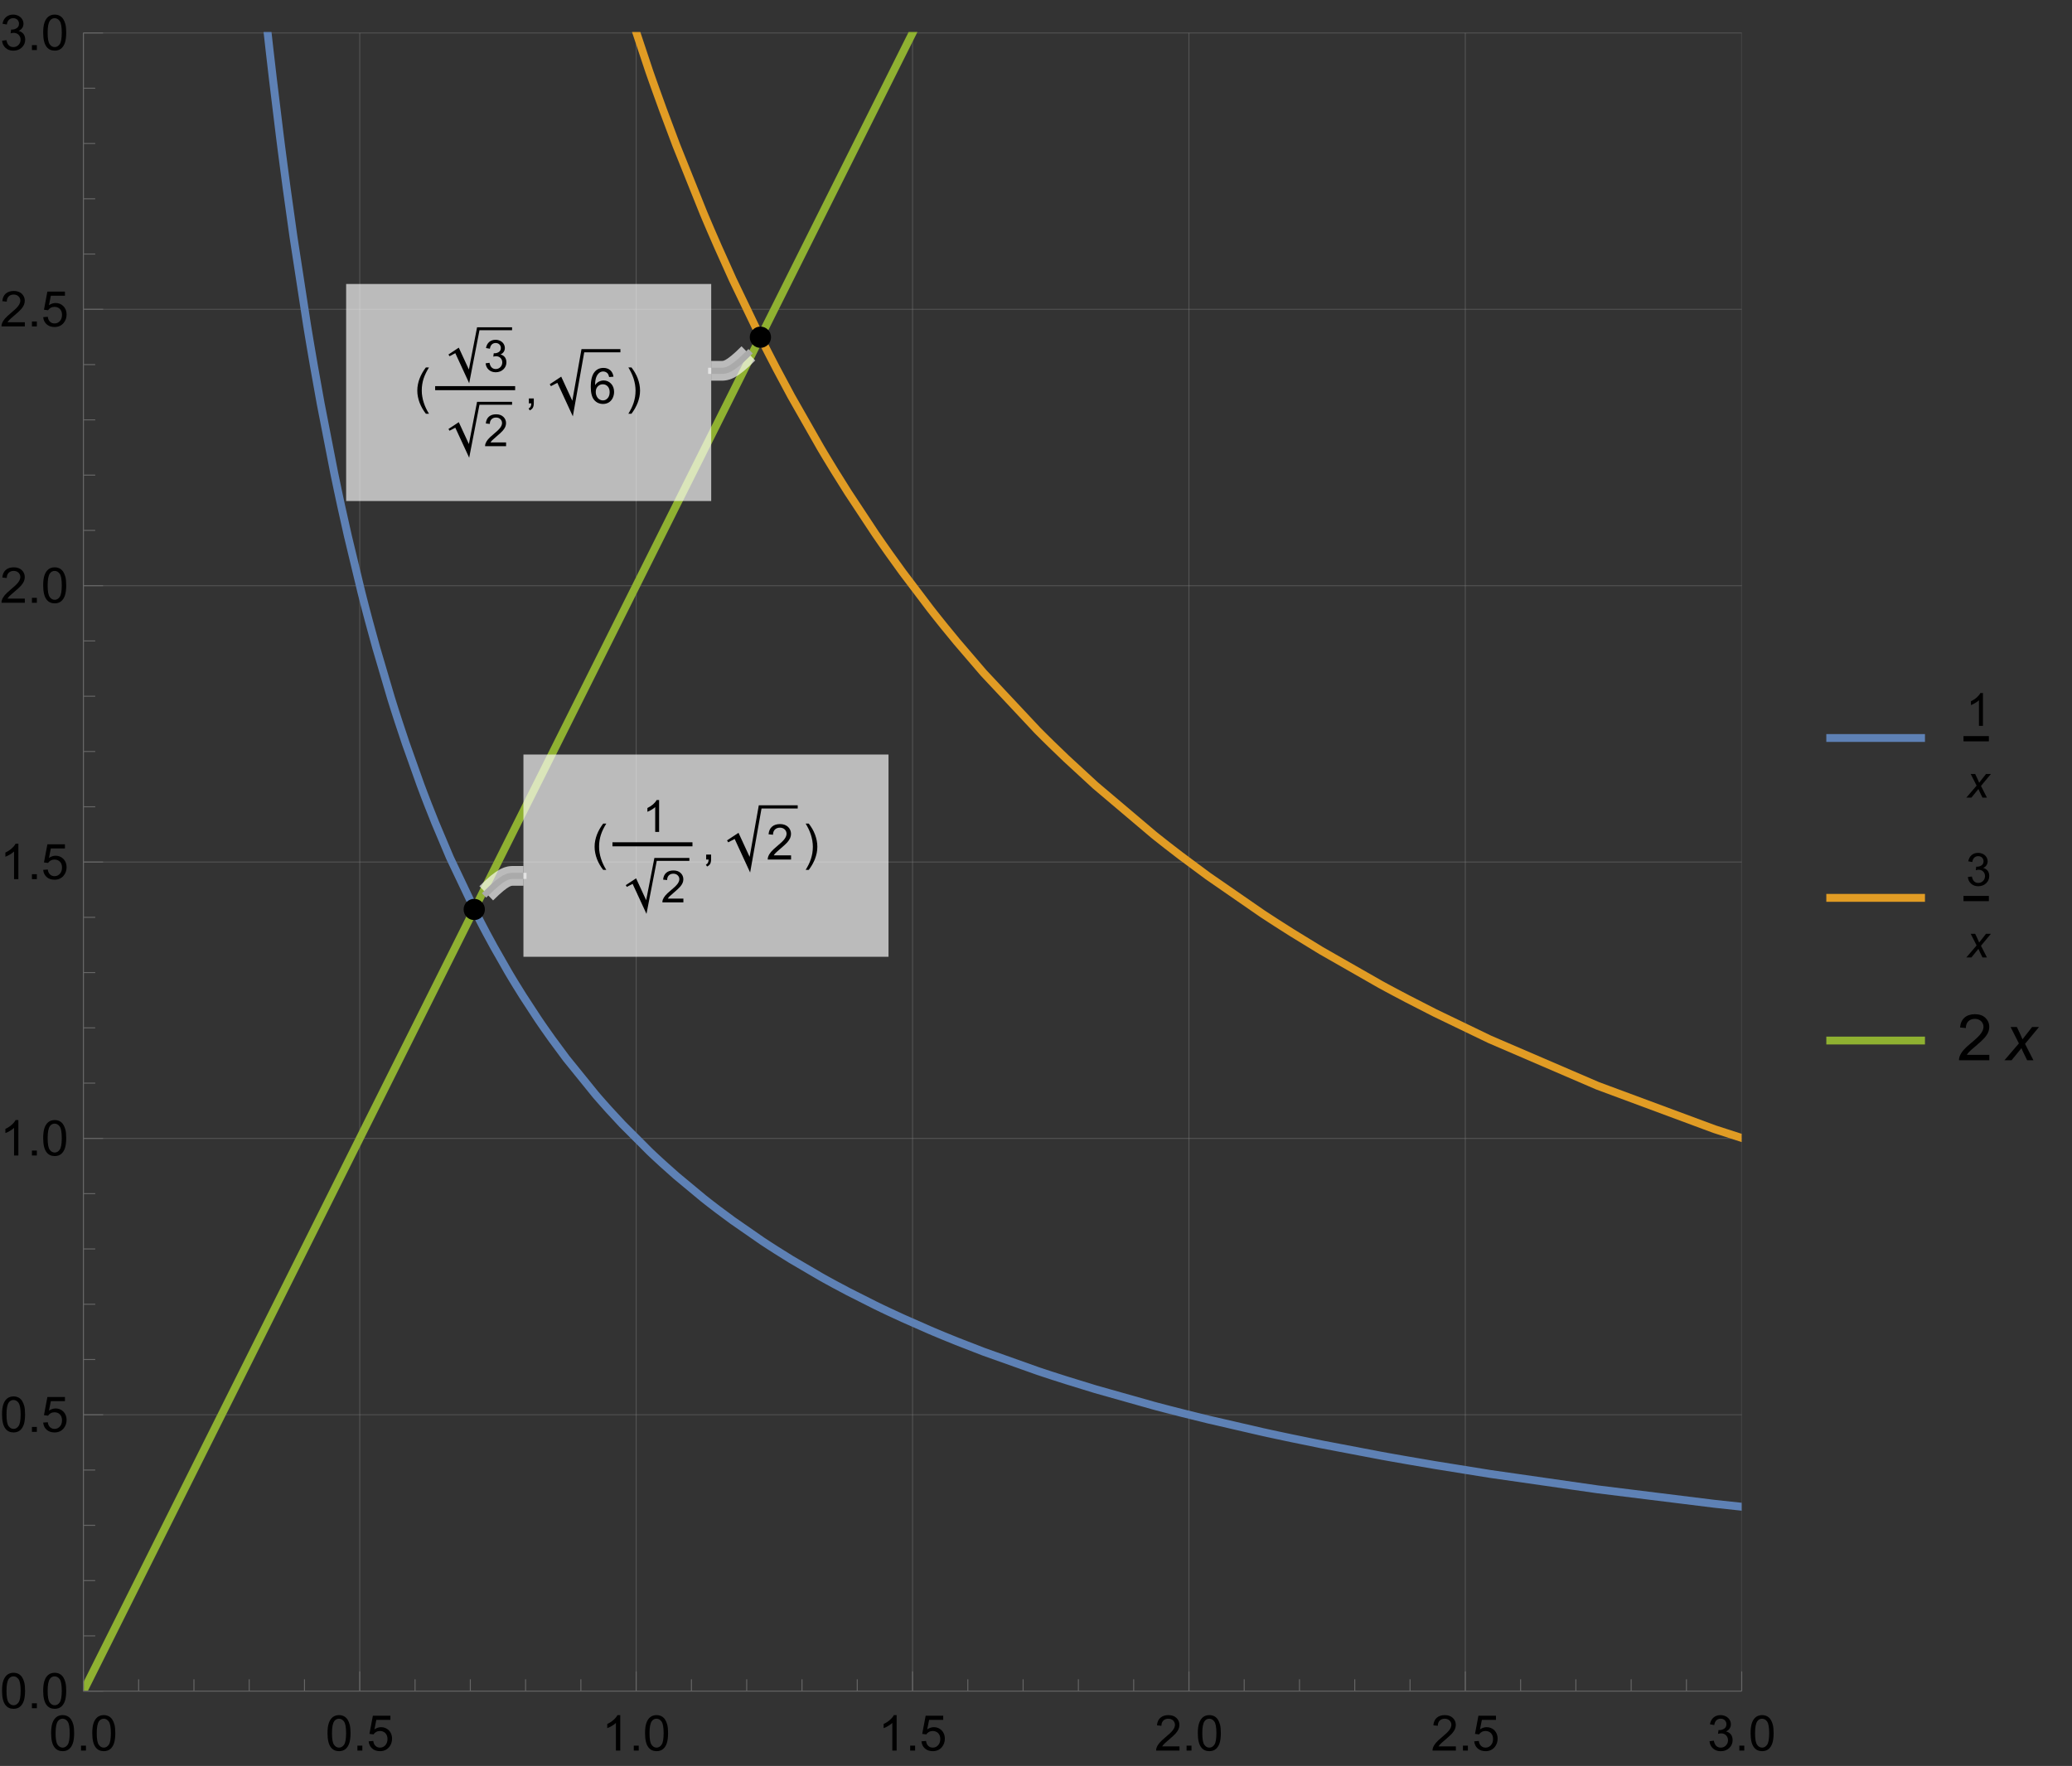 <?xml version="1.0" encoding="UTF-8"?>
<svg xmlns="http://www.w3.org/2000/svg" xmlns:xlink="http://www.w3.org/1999/xlink" width="420pt" height="358pt" viewBox="0 0 420 358" version="1.1">
<rect x="0" y="0" width="420" height="358" fill="#333333" stroke="none"/>
<defs>
<g>
<symbol overflow="visible" id="glyph0-0">
<path style="stroke:none;" d="M 0.625 0 L 0.625 -8 L 4.375 -8 L 4.375 0 Z M 1.25 -0.625 L 3.75 -0.625 L 3.75 -7.375 L 1.25 -7.375 Z M 1.25 -0.625 "/>
</symbol>
<symbol overflow="visible" id="glyph0-1">
<path style="stroke:none;" d="M 2.969 2.102 L 2.34 2.102 C 2.074 1.766 1.84 1.414 1.629 1.047 C 1.414 0.676 1.23 0.297 1.078 -0.102 C 0.926 -0.496 0.809 -0.906 0.727 -1.324 C 0.641 -1.738 0.598 -2.16 0.602 -2.59 C 0.598 -3.02 0.641 -3.441 0.727 -3.859 C 0.812 -4.273 0.93 -4.68 1.082 -5.074 C 1.234 -5.465 1.418 -5.844 1.633 -6.219 C 1.844 -6.586 2.078 -6.941 2.34 -7.281 L 2.969 -7.281 C 2.734 -6.902 2.527 -6.531 2.348 -6.164 C 2.164 -5.797 2.012 -5.422 1.887 -5.047 C 1.762 -4.664 1.668 -4.273 1.605 -3.875 C 1.539 -3.469 1.504 -3.043 1.508 -2.598 C 1.504 -2.176 1.539 -1.762 1.613 -1.355 C 1.68 -0.941 1.781 -0.539 1.91 -0.148 C 2.035 0.25 2.188 0.633 2.367 1.008 C 2.547 1.383 2.746 1.746 2.969 2.102 Z M 2.969 2.102 "/>
</symbol>
<symbol overflow="visible" id="glyph0-2">
<path style="stroke:none;" d="M 2.73 -2.59 C 2.73 -2.16 2.688 -1.734 2.602 -1.32 C 2.516 -0.902 2.395 -0.5 2.246 -0.105 C 2.09 0.285 1.906 0.664 1.695 1.039 C 1.48 1.406 1.246 1.762 0.992 2.102 L 0.363 2.102 C 0.59 1.727 0.793 1.355 0.977 0.992 C 1.156 0.621 1.309 0.25 1.434 -0.129 C 1.555 -0.512 1.648 -0.902 1.719 -1.309 C 1.781 -1.707 1.816 -2.133 1.82 -2.578 C 1.816 -2.992 1.781 -3.402 1.715 -3.816 C 1.645 -4.223 1.547 -4.629 1.422 -5.027 C 1.293 -5.422 1.137 -5.809 0.957 -6.188 C 0.773 -6.562 0.578 -6.926 0.363 -7.281 L 0.992 -7.281 C 1.25 -6.945 1.488 -6.594 1.703 -6.227 C 1.918 -5.855 2.102 -5.473 2.254 -5.074 C 2.402 -4.676 2.52 -4.266 2.605 -3.848 C 2.688 -3.43 2.73 -3.012 2.73 -2.59 Z M 2.73 -2.59 "/>
</symbol>
<symbol overflow="visible" id="glyph1-0">
<path style="stroke:none;" d="M 1.125 0 L 1.125 -5.625 L 5.625 -5.625 L 5.625 0 Z M 1.266 -0.141 L 5.484 -0.141 L 5.484 -5.484 L 1.266 -5.484 Z M 1.266 -0.141 "/>
</symbol>
<symbol overflow="visible" id="glyph1-1">
<path style="stroke:none;" d="M 0.379 -1.699 L 1.168 -1.805 C 1.254 -1.355 1.41 -1.031 1.633 -0.836 C 1.848 -0.637 2.113 -0.539 2.43 -0.539 C 2.801 -0.539 3.113 -0.668 3.371 -0.926 C 3.625 -1.184 3.754 -1.504 3.758 -1.887 C 3.754 -2.246 3.637 -2.543 3.402 -2.781 C 3.164 -3.016 2.863 -3.133 2.496 -3.137 C 2.348 -3.133 2.16 -3.105 1.938 -3.051 L 2.027 -3.742 C 2.078 -3.734 2.117 -3.73 2.152 -3.734 C 2.488 -3.73 2.793 -3.82 3.062 -3.996 C 3.332 -4.172 3.469 -4.441 3.469 -4.812 C 3.469 -5.098 3.367 -5.34 3.172 -5.531 C 2.973 -5.723 2.723 -5.816 2.414 -5.82 C 2.105 -5.816 1.848 -5.719 1.645 -5.527 C 1.438 -5.332 1.305 -5.043 1.25 -4.656 L 0.457 -4.797 C 0.551 -5.324 0.77 -5.734 1.113 -6.031 C 1.457 -6.32 1.883 -6.469 2.395 -6.469 C 2.742 -6.469 3.066 -6.391 3.363 -6.242 C 3.66 -6.086 3.887 -5.883 4.043 -5.625 C 4.199 -5.363 4.277 -5.086 4.281 -4.793 C 4.277 -4.512 4.203 -4.258 4.055 -4.031 C 3.906 -3.805 3.684 -3.621 3.391 -3.488 C 3.77 -3.398 4.066 -3.219 4.281 -2.941 C 4.488 -2.664 4.594 -2.316 4.598 -1.902 C 4.594 -1.336 4.387 -0.859 3.98 -0.473 C 3.566 -0.082 3.051 0.109 2.426 0.113 C 1.859 0.109 1.387 -0.055 1.016 -0.391 C 0.641 -0.727 0.43 -1.164 0.379 -1.699 Z M 0.379 -1.699 "/>
</symbol>
<symbol overflow="visible" id="glyph1-2">
<path style="stroke:none;" d="M 4.531 -0.762 L 4.531 0 L 0.273 0 C 0.266 -0.188 0.297 -0.371 0.363 -0.551 C 0.473 -0.84 0.645 -1.125 0.883 -1.406 C 1.121 -1.688 1.469 -2.012 1.922 -2.383 C 2.617 -2.953 3.09 -3.406 3.34 -3.746 C 3.586 -4.078 3.707 -4.398 3.711 -4.699 C 3.707 -5.012 3.594 -5.273 3.371 -5.488 C 3.145 -5.703 2.855 -5.812 2.496 -5.812 C 2.113 -5.812 1.809 -5.695 1.582 -5.469 C 1.352 -5.238 1.234 -4.926 1.234 -4.523 L 0.422 -4.605 C 0.477 -5.211 0.684 -5.672 1.047 -5.992 C 1.41 -6.309 1.898 -6.469 2.516 -6.469 C 3.129 -6.469 3.617 -6.297 3.98 -5.953 C 4.34 -5.609 4.523 -5.184 4.523 -4.68 C 4.523 -4.418 4.469 -4.164 4.363 -3.918 C 4.258 -3.668 4.082 -3.406 3.84 -3.133 C 3.59 -2.855 3.184 -2.477 2.617 -2 C 2.141 -1.598 1.836 -1.328 1.703 -1.188 C 1.566 -1.043 1.457 -0.902 1.371 -0.762 Z M 4.531 -0.762 "/>
</symbol>
<symbol overflow="visible" id="glyph1-3">
<path style="stroke:none;" d="M 3.352 0 L 2.562 0 L 2.562 -5.039 C 2.367 -4.859 2.117 -4.676 1.812 -4.496 C 1.5 -4.309 1.223 -4.172 0.98 -4.086 L 0.98 -4.852 C 1.418 -5.059 1.805 -5.309 2.141 -5.605 C 2.469 -5.898 2.703 -6.188 2.844 -6.469 L 3.352 -6.469 Z M 3.352 0 "/>
</symbol>
<symbol overflow="visible" id="glyph2-0">
<path style="stroke:none;" d="M 1.25 0 L 1.25 -6.25 L 6.25 -6.25 L 6.25 0 Z M 1.406 -0.156 L 6.094 -0.156 L 6.094 -6.094 L 1.406 -6.094 Z M 1.406 -0.156 "/>
</symbol>
<symbol overflow="visible" id="glyph2-1">
<path style="stroke:none;" d="M 0.891 0 L 0.891 -1 L 1.891 -1 L 1.891 0 C 1.887 0.367 1.82 0.664 1.695 0.891 C 1.562 1.117 1.355 1.293 1.074 1.418 L 0.832 1.039 C 1.016 0.953 1.148 0.836 1.238 0.68 C 1.324 0.523 1.375 0.297 1.387 0 Z M 0.891 0 "/>
</symbol>
<symbol overflow="visible" id="glyph2-2">
<path style="stroke:none;" d="M 4.977 -5.406 L 4.102 -5.336 C 4.023 -5.68 3.91 -5.93 3.77 -6.09 C 3.527 -6.336 3.234 -6.461 2.891 -6.465 C 2.609 -6.461 2.363 -6.383 2.152 -6.23 C 1.871 -6.027 1.656 -5.734 1.5 -5.348 C 1.34 -4.957 1.254 -4.406 1.25 -3.691 C 1.457 -4.012 1.715 -4.25 2.023 -4.41 C 2.328 -4.562 2.652 -4.641 2.988 -4.645 C 3.574 -4.641 4.07 -4.426 4.484 -3.996 C 4.891 -3.566 5.098 -3.008 5.102 -2.324 C 5.098 -1.875 5 -1.457 4.812 -1.07 C 4.617 -0.684 4.352 -0.387 4.016 -0.184 C 3.672 0.02 3.289 0.117 2.863 0.121 C 2.125 0.117 1.527 -0.148 1.066 -0.688 C 0.605 -1.223 0.375 -2.113 0.375 -3.352 C 0.375 -4.734 0.629 -5.738 1.145 -6.367 C 1.586 -6.91 2.188 -7.184 2.945 -7.188 C 3.504 -7.184 3.965 -7.027 4.328 -6.715 C 4.684 -6.398 4.898 -5.961 4.977 -5.406 Z M 1.387 -2.32 C 1.383 -2.016 1.445 -1.723 1.578 -1.449 C 1.703 -1.168 1.883 -0.957 2.117 -0.816 C 2.344 -0.668 2.59 -0.598 2.848 -0.602 C 3.215 -0.598 3.531 -0.746 3.801 -1.051 C 4.066 -1.348 4.199 -1.754 4.203 -2.27 C 4.199 -2.762 4.07 -3.152 3.809 -3.438 C 3.543 -3.723 3.211 -3.867 2.812 -3.867 C 2.414 -3.867 2.074 -3.723 1.801 -3.438 C 1.52 -3.152 1.383 -2.781 1.387 -2.32 Z M 1.387 -2.32 "/>
</symbol>
<symbol overflow="visible" id="glyph2-3">
<path style="stroke:none;" d="M 5.035 -0.844 L 5.035 0 L 0.305 0 C 0.297 -0.211 0.328 -0.414 0.406 -0.609 C 0.523 -0.93 0.719 -1.246 0.984 -1.562 C 1.25 -1.871 1.633 -2.234 2.133 -2.648 C 2.91 -3.285 3.434 -3.789 3.711 -4.164 C 3.98 -4.535 4.117 -4.887 4.121 -5.219 C 4.117 -5.566 3.992 -5.859 3.746 -6.102 C 3.496 -6.336 3.172 -6.457 2.773 -6.461 C 2.348 -6.457 2.012 -6.328 1.758 -6.078 C 1.504 -5.82 1.375 -5.469 1.371 -5.023 L 0.469 -5.117 C 0.531 -5.789 0.762 -6.305 1.168 -6.656 C 1.566 -7.008 2.109 -7.184 2.793 -7.188 C 3.477 -7.184 4.02 -6.992 4.422 -6.617 C 4.82 -6.234 5.02 -5.762 5.023 -5.199 C 5.02 -4.91 4.961 -4.629 4.848 -4.355 C 4.727 -4.074 4.535 -3.785 4.266 -3.48 C 3.992 -3.176 3.539 -2.754 2.91 -2.223 C 2.383 -1.777 2.043 -1.477 1.895 -1.32 C 1.742 -1.16 1.621 -1.004 1.523 -0.844 Z M 5.035 -0.844 "/>
</symbol>
<symbol overflow="visible" id="glyph2-4">
<path style="stroke:none;" d="M 0.414 -3.531 C 0.41 -4.375 0.496 -5.055 0.676 -5.574 C 0.848 -6.086 1.109 -6.484 1.453 -6.766 C 1.797 -7.043 2.227 -7.184 2.75 -7.188 C 3.129 -7.184 3.465 -7.105 3.758 -6.953 C 4.047 -6.797 4.289 -6.574 4.477 -6.285 C 4.664 -5.992 4.812 -5.637 4.922 -5.223 C 5.027 -4.801 5.078 -4.238 5.082 -3.531 C 5.078 -2.688 4.992 -2.008 4.824 -1.496 C 4.648 -0.977 4.391 -0.578 4.051 -0.301 C 3.703 -0.02 3.27 0.117 2.75 0.121 C 2.055 0.117 1.516 -0.129 1.125 -0.621 C 0.648 -1.215 0.41 -2.184 0.414 -3.531 Z M 1.32 -3.531 C 1.316 -2.355 1.453 -1.574 1.73 -1.184 C 2.004 -0.793 2.344 -0.598 2.75 -0.602 C 3.148 -0.598 3.488 -0.793 3.766 -1.188 C 4.039 -1.574 4.176 -2.355 4.18 -3.531 C 4.176 -4.707 4.039 -5.488 3.766 -5.879 C 3.488 -6.262 3.145 -6.457 2.738 -6.461 C 2.332 -6.457 2.012 -6.285 1.773 -5.949 C 1.469 -5.508 1.316 -4.703 1.32 -3.531 Z M 1.32 -3.531 "/>
</symbol>
<symbol overflow="visible" id="glyph2-5">
<path style="stroke:none;" d="M 0.91 0 L 0.91 -1 L 1.91 -1 L 1.91 0 Z M 0.91 0 "/>
</symbol>
<symbol overflow="visible" id="glyph2-6">
<path style="stroke:none;" d="M 0.414 -1.875 L 1.34 -1.953 C 1.406 -1.5 1.562 -1.164 1.812 -0.941 C 2.059 -0.711 2.359 -0.598 2.715 -0.602 C 3.137 -0.598 3.496 -0.758 3.789 -1.078 C 4.082 -1.398 4.23 -1.82 4.23 -2.348 C 4.23 -2.848 4.086 -3.242 3.805 -3.535 C 3.52 -3.82 3.152 -3.965 2.699 -3.969 C 2.414 -3.965 2.16 -3.902 1.934 -3.777 C 1.707 -3.648 1.527 -3.48 1.398 -3.277 L 0.57 -3.383 L 1.266 -7.062 L 4.824 -7.062 L 4.824 -6.223 L 1.969 -6.223 L 1.582 -4.297 C 2.012 -4.594 2.461 -4.746 2.934 -4.746 C 3.555 -4.746 4.082 -4.527 4.516 -4.098 C 4.941 -3.66 5.156 -3.105 5.16 -2.426 C 5.156 -1.777 4.969 -1.215 4.594 -0.746 C 4.133 -0.168 3.504 0.117 2.715 0.121 C 2.059 0.117 1.527 -0.062 1.121 -0.426 C 0.707 -0.789 0.473 -1.273 0.414 -1.875 Z M 0.414 -1.875 "/>
</symbol>
<symbol overflow="visible" id="glyph2-7">
<path style="stroke:none;" d="M 3.727 0 L 2.848 0 L 2.848 -5.602 C 2.637 -5.398 2.359 -5.195 2.016 -4.992 C 1.672 -4.789 1.363 -4.637 1.09 -4.543 L 1.09 -5.391 C 1.582 -5.621 2.012 -5.898 2.379 -6.23 C 2.746 -6.555 3.004 -6.875 3.16 -7.188 L 3.727 -7.188 Z M 3.727 0 "/>
</symbol>
<symbol overflow="visible" id="glyph2-8">
<path style="stroke:none;" d="M 0.422 -1.891 L 1.301 -2.008 C 1.398 -1.508 1.566 -1.148 1.812 -0.93 C 2.055 -0.707 2.352 -0.598 2.699 -0.602 C 3.109 -0.598 3.457 -0.742 3.746 -1.031 C 4.027 -1.316 4.172 -1.668 4.176 -2.094 C 4.172 -2.492 4.039 -2.828 3.777 -3.094 C 3.512 -3.355 3.176 -3.484 2.773 -3.488 C 2.602 -3.484 2.395 -3.453 2.152 -3.391 L 2.25 -4.16 C 2.309 -4.152 2.355 -4.148 2.395 -4.152 C 2.766 -4.148 3.102 -4.246 3.402 -4.445 C 3.699 -4.637 3.848 -4.938 3.852 -5.348 C 3.848 -5.668 3.738 -5.934 3.523 -6.148 C 3.305 -6.355 3.023 -6.461 2.68 -6.465 C 2.336 -6.461 2.051 -6.355 1.824 -6.141 C 1.594 -5.926 1.449 -5.602 1.387 -5.176 L 0.508 -5.332 C 0.613 -5.918 0.855 -6.371 1.238 -6.699 C 1.617 -7.02 2.094 -7.184 2.66 -7.188 C 3.051 -7.184 3.41 -7.098 3.738 -6.934 C 4.066 -6.762 4.316 -6.535 4.496 -6.25 C 4.668 -5.957 4.758 -5.648 4.758 -5.328 C 4.758 -5.016 4.672 -4.734 4.508 -4.48 C 4.336 -4.227 4.09 -4.027 3.77 -3.879 C 4.191 -3.777 4.523 -3.574 4.758 -3.27 C 4.992 -2.961 5.109 -2.574 5.109 -2.113 C 5.109 -1.484 4.879 -0.953 4.426 -0.523 C 3.965 -0.086 3.391 0.129 2.695 0.129 C 2.066 0.129 1.543 -0.059 1.129 -0.434 C 0.711 -0.809 0.477 -1.293 0.422 -1.891 Z M 0.422 -1.891 "/>
</symbol>
<symbol overflow="visible" id="glyph3-0">
<path style="stroke:none;" d="M 1.156 0 L 1.156 -5.781 L 5.781 -5.781 L 5.781 0 Z M 1.301 -0.145 L 5.637 -0.145 L 5.637 -5.637 L 1.301 -5.637 Z M 1.301 -0.145 "/>
</symbol>
<symbol overflow="visible" id="glyph3-1">
<path style="stroke:none;" d="M 3.445 0 L 2.633 0 L 2.633 -5.18 C 2.434 -4.992 2.18 -4.805 1.863 -4.621 C 1.543 -4.43 1.258 -4.289 1.008 -4.199 L 1.008 -4.988 C 1.461 -5.199 1.855 -5.457 2.199 -5.762 C 2.535 -6.062 2.777 -6.359 2.922 -6.648 L 3.445 -6.648 Z M 3.445 0 "/>
</symbol>
<symbol overflow="visible" id="glyph3-2">
<path style="stroke:none;" d="M 0.387 -1.746 L 1.203 -1.855 C 1.289 -1.391 1.449 -1.059 1.676 -0.859 C 1.902 -0.652 2.176 -0.551 2.496 -0.555 C 2.879 -0.551 3.199 -0.684 3.465 -0.953 C 3.727 -1.215 3.859 -1.543 3.863 -1.938 C 3.859 -2.309 3.738 -2.617 3.496 -2.859 C 3.25 -3.102 2.941 -3.223 2.566 -3.227 C 2.41 -3.223 2.219 -3.191 1.992 -3.133 L 2.082 -3.848 C 2.133 -3.84 2.18 -3.836 2.215 -3.84 C 2.559 -3.836 2.867 -3.926 3.148 -4.109 C 3.422 -4.289 3.562 -4.57 3.562 -4.945 C 3.562 -5.242 3.461 -5.488 3.258 -5.688 C 3.055 -5.879 2.793 -5.977 2.48 -5.98 C 2.16 -5.977 1.898 -5.875 1.688 -5.68 C 1.477 -5.477 1.34 -5.18 1.281 -4.789 L 0.469 -4.934 C 0.566 -5.477 0.789 -5.898 1.145 -6.199 C 1.496 -6.496 1.938 -6.645 2.461 -6.648 C 2.82 -6.645 3.152 -6.566 3.457 -6.414 C 3.762 -6.258 3.992 -6.047 4.156 -5.781 C 4.312 -5.512 4.395 -5.227 4.398 -4.926 C 4.395 -4.641 4.316 -4.379 4.168 -4.145 C 4.012 -3.906 3.785 -3.723 3.488 -3.586 C 3.875 -3.492 4.18 -3.305 4.398 -3.023 C 4.613 -2.738 4.723 -2.383 4.723 -1.957 C 4.723 -1.379 4.512 -0.887 4.09 -0.484 C 3.668 -0.082 3.133 0.117 2.492 0.117 C 1.906 0.117 1.426 -0.055 1.043 -0.402 C 0.66 -0.746 0.441 -1.195 0.387 -1.746 Z M 0.387 -1.746 "/>
</symbol>
<symbol overflow="visible" id="glyph4-0">
<path style="stroke:none;" d="M 1.156 0 L 1.156 -5.781 L 5.781 -5.781 L 5.781 0 Z M 1.301 -0.145 L 5.637 -0.145 L 5.637 -5.637 L 1.301 -5.637 Z M 1.301 -0.145 "/>
</symbol>
<symbol overflow="visible" id="glyph4-1">
<path style="stroke:none;" d="M -0.012 0 L 2.074 -2.434 L 0.875 -4.797 L 1.781 -4.797 L 2.188 -3.941 C 2.332 -3.621 2.469 -3.316 2.594 -3.027 L 3.977 -4.797 L 4.973 -4.797 L 2.957 -2.371 L 4.168 0 L 3.266 0 L 2.785 -0.977 C 2.68 -1.184 2.566 -1.441 2.438 -1.746 L 1.012 0 Z M -0.012 0 "/>
</symbol>
<symbol overflow="visible" id="glyph5-0">
<path style="stroke:none;" d="M 1.625 0 L 1.625 -8.125 L 8.125 -8.125 L 8.125 0 Z M 1.828 -0.203 L 7.922 -0.203 L 7.922 -7.922 L 1.828 -7.922 Z M 1.828 -0.203 "/>
</symbol>
<symbol overflow="visible" id="glyph5-1">
<path style="stroke:none;" d="M 6.543 -1.098 L 6.543 0 L 0.395 0 C 0.383 -0.273 0.43 -0.535 0.527 -0.793 C 0.684 -1.207 0.934 -1.621 1.277 -2.031 C 1.621 -2.434 2.117 -2.902 2.773 -3.441 C 3.781 -4.266 4.465 -4.922 4.824 -5.41 C 5.176 -5.891 5.355 -6.352 5.359 -6.785 C 5.355 -7.238 5.191 -7.617 4.871 -7.93 C 4.543 -8.238 4.121 -8.395 3.605 -8.398 C 3.051 -8.395 2.613 -8.23 2.285 -7.902 C 1.953 -7.57 1.785 -7.113 1.785 -6.531 L 0.609 -6.652 C 0.688 -7.523 0.988 -8.191 1.516 -8.652 C 2.039 -9.109 2.746 -9.34 3.633 -9.344 C 4.523 -9.34 5.227 -9.094 5.75 -8.602 C 6.266 -8.105 6.527 -7.492 6.531 -6.762 C 6.527 -6.387 6.449 -6.02 6.301 -5.66 C 6.145 -5.301 5.895 -4.922 5.543 -4.523 C 5.191 -4.125 4.605 -3.578 3.785 -2.887 C 3.098 -2.309 2.656 -1.918 2.461 -1.715 C 2.266 -1.508 2.105 -1.301 1.98 -1.098 Z M 6.543 -1.098 "/>
</symbol>
<symbol overflow="visible" id="glyph6-0">
<path style="stroke:none;" d="M 1.625 0 L 1.625 -8.125 L 8.125 -8.125 L 8.125 0 Z M 1.828 -0.203 L 7.922 -0.203 L 7.922 -7.922 L 1.828 -7.922 Z M 1.828 -0.203 "/>
</symbol>
<symbol overflow="visible" id="glyph6-1">
<path style="stroke:none;" d="M -0.02 0 L 2.914 -3.422 L 1.23 -6.742 L 2.5 -6.742 L 3.074 -5.543 C 3.281 -5.09 3.473 -4.66 3.645 -4.254 L 5.586 -6.742 L 6.988 -6.742 L 4.156 -3.332 L 5.859 0 L 4.59 0 L 3.918 -1.371 C 3.77 -1.66 3.605 -2.02 3.43 -2.457 L 1.422 0 Z M -0.02 0 "/>
</symbol>
</g>
<clipPath id="clip1">
  <path d="M 16.801 6.48 L 18 6.48 L 18 342.719 L 16.801 342.719 Z M 16.801 6.48 "/>
</clipPath>
<clipPath id="clip2">
  <path d="M 72 6.48 L 74 6.48 L 74 342.719 L 72 342.719 Z M 72 6.48 "/>
</clipPath>
<clipPath id="clip3">
  <path d="M 128 6.48 L 130 6.48 L 130 342.719 L 128 342.719 Z M 128 6.48 "/>
</clipPath>
<clipPath id="clip4">
  <path d="M 184 6.48 L 186 6.48 L 186 342.719 L 184 342.719 Z M 184 6.48 "/>
</clipPath>
<clipPath id="clip5">
  <path d="M 240 6.48 L 242 6.48 L 242 342.719 L 240 342.719 Z M 240 6.48 "/>
</clipPath>
<clipPath id="clip6">
  <path d="M 296 6.48 L 298 6.48 L 298 342.719 L 296 342.719 Z M 296 6.48 "/>
</clipPath>
<clipPath id="clip7">
  <path d="M 352 6.48 L 353.039 6.48 L 353.039 342.719 L 352 342.719 Z M 352 6.48 "/>
</clipPath>
<clipPath id="clip8">
  <path d="M 16.801 342 L 353.039 342 L 353.039 342.719 L 16.801 342.719 Z M 16.801 342 "/>
</clipPath>
<clipPath id="clip9">
  <path d="M 16.801 286 L 353.039 286 L 353.039 287 L 16.801 287 Z M 16.801 286 "/>
</clipPath>
<clipPath id="clip10">
  <path d="M 16.801 230 L 353.039 230 L 353.039 231 L 16.801 231 Z M 16.801 230 "/>
</clipPath>
<clipPath id="clip11">
  <path d="M 16.801 174 L 353.039 174 L 353.039 175 L 16.801 175 Z M 16.801 174 "/>
</clipPath>
<clipPath id="clip12">
  <path d="M 16.801 118 L 353.039 118 L 353.039 119 L 16.801 119 Z M 16.801 118 "/>
</clipPath>
<clipPath id="clip13">
  <path d="M 16.801 62 L 353.039 62 L 353.039 63 L 16.801 63 Z M 16.801 62 "/>
</clipPath>
<clipPath id="clip14">
  <path d="M 16.801 6.48 L 353.039 6.48 L 353.039 7 L 16.801 7 Z M 16.801 6.48 "/>
</clipPath>
<clipPath id="clip15">
  <path d="M 46 6.48 L 353.039 6.48 L 353.039 328 L 46 328 Z M 46 6.48 "/>
</clipPath>
<clipPath id="clip16">
  <path d="M 121 6.48 L 353.039 6.48 L 353.039 283 L 121 283 Z M 121 6.48 "/>
</clipPath>
<clipPath id="clip17">
  <path d="M 16.801 6.48 L 193 6.48 L 193 342.719 L 16.801 342.719 Z M 16.801 6.48 "/>
</clipPath>
<clipPath id="clip18">
  <path d="M 370.078 148 L 390.238 148 L 390.238 151 L 370.078 151 Z M 370.078 148 "/>
</clipPath>
<clipPath id="clip19">
  <path d="M 370.078 180 L 390.238 180 L 390.238 184 L 370.078 184 Z M 370.078 180 "/>
</clipPath>
<clipPath id="clip20">
  <path d="M 370.078 209 L 390.238 209 L 390.238 213 L 370.078 213 Z M 370.078 209 "/>
</clipPath>
</defs>
<g id="surface1">
<g clip-path="url(#clip1)" clip-rule="nonzero">
<path style="fill:none;stroke-width:0.2;stroke-linecap:butt;stroke-linejoin:miter;stroke:rgb(50.001%,50.001%,50.001%);stroke-opacity:0.4;stroke-miterlimit:3.25;" d="M 16.902 342.828 L 16.902 6.68 "/>
</g>
<g clip-path="url(#clip2)" clip-rule="nonzero">
<path style="fill:none;stroke-width:0.2;stroke-linecap:butt;stroke-linejoin:miter;stroke:rgb(50.001%,50.001%,50.001%);stroke-opacity:0.4;stroke-miterlimit:3.25;" d="M 72.926 342.828 L 72.926 6.68 "/>
</g>
<g clip-path="url(#clip3)" clip-rule="nonzero">
<path style="fill:none;stroke-width:0.2;stroke-linecap:butt;stroke-linejoin:miter;stroke:rgb(50.001%,50.001%,50.001%);stroke-opacity:0.4;stroke-miterlimit:3.25;" d="M 128.949 342.828 L 128.949 6.68 "/>
</g>
<g clip-path="url(#clip4)" clip-rule="nonzero">
<path style="fill:none;stroke-width:0.2;stroke-linecap:butt;stroke-linejoin:miter;stroke:rgb(50.001%,50.001%,50.001%);stroke-opacity:0.4;stroke-miterlimit:3.25;" d="M 184.977 342.828 L 184.977 6.68 "/>
</g>
<g clip-path="url(#clip5)" clip-rule="nonzero">
<path style="fill:none;stroke-width:0.2;stroke-linecap:butt;stroke-linejoin:miter;stroke:rgb(50.001%,50.001%,50.001%);stroke-opacity:0.4;stroke-miterlimit:3.25;" d="M 241 342.828 L 241 6.68 "/>
</g>
<g clip-path="url(#clip6)" clip-rule="nonzero">
<path style="fill:none;stroke-width:0.2;stroke-linecap:butt;stroke-linejoin:miter;stroke:rgb(50.001%,50.001%,50.001%);stroke-opacity:0.4;stroke-miterlimit:3.25;" d="M 297.023 342.828 L 297.023 6.68 "/>
</g>
<g clip-path="url(#clip7)" clip-rule="nonzero">
<path style="fill:none;stroke-width:0.2;stroke-linecap:butt;stroke-linejoin:miter;stroke:rgb(50.001%,50.001%,50.001%);stroke-opacity:0.4;stroke-miterlimit:3.25;" d="M 353.051 342.828 L 353.051 6.68 "/>
</g>
<g clip-path="url(#clip8)" clip-rule="nonzero">
<path style="fill:none;stroke-width:0.2;stroke-linecap:butt;stroke-linejoin:miter;stroke:rgb(50.001%,50.001%,50.001%);stroke-opacity:0.4;stroke-miterlimit:3.25;" d="M 16.902 342.828 L 353.051 342.828 "/>
</g>
<g clip-path="url(#clip9)" clip-rule="nonzero">
<path style="fill:none;stroke-width:0.2;stroke-linecap:butt;stroke-linejoin:miter;stroke:rgb(50.001%,50.001%,50.001%);stroke-opacity:0.4;stroke-miterlimit:3.25;" d="M 16.902 286.805 L 353.051 286.805 "/>
</g>
<g clip-path="url(#clip10)" clip-rule="nonzero">
<path style="fill:none;stroke-width:0.2;stroke-linecap:butt;stroke-linejoin:miter;stroke:rgb(50.001%,50.001%,50.001%);stroke-opacity:0.4;stroke-miterlimit:3.25;" d="M 16.902 230.777 L 353.051 230.777 "/>
</g>
<g clip-path="url(#clip11)" clip-rule="nonzero">
<path style="fill:none;stroke-width:0.2;stroke-linecap:butt;stroke-linejoin:miter;stroke:rgb(50.001%,50.001%,50.001%);stroke-opacity:0.4;stroke-miterlimit:3.25;" d="M 16.902 174.754 L 353.051 174.754 "/>
</g>
<g clip-path="url(#clip12)" clip-rule="nonzero">
<path style="fill:none;stroke-width:0.2;stroke-linecap:butt;stroke-linejoin:miter;stroke:rgb(50.001%,50.001%,50.001%);stroke-opacity:0.4;stroke-miterlimit:3.25;" d="M 16.902 118.73 L 353.051 118.73 "/>
</g>
<g clip-path="url(#clip13)" clip-rule="nonzero">
<path style="fill:none;stroke-width:0.2;stroke-linecap:butt;stroke-linejoin:miter;stroke:rgb(50.001%,50.001%,50.001%);stroke-opacity:0.4;stroke-miterlimit:3.25;" d="M 16.902 62.703 L 353.051 62.703 "/>
</g>
<g clip-path="url(#clip14)" clip-rule="nonzero">
<path style="fill:none;stroke-width:0.2;stroke-linecap:butt;stroke-linejoin:miter;stroke:rgb(50.001%,50.001%,50.001%);stroke-opacity:0.4;stroke-miterlimit:3.25;" d="M 16.902 6.68 L 353.051 6.68 "/>
</g>
<g clip-path="url(#clip15)" clip-rule="nonzero">
<path style="fill:none;stroke-width:1.6;stroke-linecap:square;stroke-linejoin:miter;stroke:rgb(36.841%,50.678%,70.98%);stroke-opacity:1;stroke-miterlimit:3.25;" d="M 54.25 6.68 L 54.305 7.164 L 54.648 10.23 L 55.34 16.199 L 56.719 27.516 L 57.062 30.223 L 57.41 32.883 L 58.098 38.074 L 59.477 47.945 L 62.238 65.895 L 62.582 67.984 L 62.926 70.043 L 63.617 74.07 L 64.996 81.781 L 67.754 95.941 L 68.102 97.605 L 68.445 99.246 L 69.133 102.465 L 70.516 108.648 L 73.273 120.109 L 73.648 121.578 L 74.02 123.023 L 74.77 125.863 L 76.266 131.328 L 79.254 141.473 L 79.629 142.672 L 80 143.859 L 80.75 146.188 L 82.246 150.688 L 85.234 159.094 L 85.609 160.094 L 85.98 161.082 L 86.73 163.031 L 88.227 166.797 L 91.215 173.883 L 97.195 186.465 L 97.562 187.176 L 97.93 187.883 L 98.664 189.273 L 100.133 191.98 L 103.066 197.121 L 103.434 197.738 L 103.801 198.352 L 104.535 199.562 L 106.004 201.922 L 108.938 206.414 L 109.305 206.957 L 109.672 207.496 L 110.406 208.559 L 111.875 210.633 L 114.809 214.598 L 120.684 221.852 L 121.023 222.25 L 121.367 222.645 L 122.051 223.426 L 123.418 224.961 L 126.156 227.914 L 131.633 233.398 L 131.977 233.727 L 132.32 234.051 L 133.004 234.691 L 134.371 235.949 L 137.109 238.387 L 142.586 242.938 L 143.328 243.523 L 144.07 244.102 L 145.559 245.242 L 148.527 247.441 L 154.465 251.562 L 154.836 251.809 L 155.949 252.535 L 157.434 253.488 L 160.402 255.34 L 166.344 258.816 L 166.691 259.008 L 167.035 259.203 L 167.73 259.586 L 169.113 260.344 L 171.887 261.82 L 177.43 264.617 L 178.125 264.953 L 178.816 265.289 L 180.203 265.945 L 182.977 267.23 L 188.52 269.672 L 189.199 269.961 L 189.879 270.246 L 191.234 270.812 L 193.953 271.918 L 199.387 274.027 L 210.258 277.895 L 210.625 278.02 L 210.996 278.141 L 211.73 278.387 L 213.207 278.871 L 216.156 279.816 L 222.051 281.629 L 233.848 284.957 L 234.191 285.047 L 234.535 285.141 L 236.598 285.68 L 239.348 286.387 L 244.852 287.75 L 255.855 290.285 L 256.227 290.367 L 256.602 290.449 L 257.348 290.613 L 258.836 290.934 L 261.82 291.566 L 267.785 292.785 L 279.715 295.055 L 280.062 295.121 L 281.105 295.309 L 282.5 295.559 L 285.285 296.047 L 290.852 297 L 301.992 298.789 L 323.836 301.922 L 347.527 304.855 L 369.637 307.234 L 393.602 309.5 L 417.125 311.457 L 439.07 313.09 L 462.867 314.676 L 485.082 316.012 L 506.859 317.203 L 530.488 318.383 L 552.535 319.387 L 552.922 319.406 L 553.305 319.422 L 554.074 319.457 L 555.613 319.523 L 558.688 319.656 L 564.84 319.914 L 565.227 319.93 L 565.609 319.945 L 566.379 319.98 L 570.996 320.168 L 571.379 320.184 L 571.766 320.199 L 572.531 320.23 L 574.07 320.293 L 574.457 320.309 L 574.84 320.324 L 575.609 320.355 L 575.996 320.371 L 576.762 320.402 L 577.148 320.418 "/>
</g>
<g clip-path="url(#clip16)" clip-rule="nonzero">
<path style="fill:none;stroke-width:1.6;stroke-linecap:square;stroke-linejoin:miter;stroke:rgb(88.072%,61.105%,14.205%);stroke-opacity:1;stroke-miterlimit:3.25;" d="M 129.016 6.68 L 131.633 14.543 L 131.977 15.52 L 132.32 16.492 L 133.004 18.414 L 134.371 22.195 L 137.109 29.5 L 142.586 43.152 L 142.957 44.035 L 143.328 44.91 L 144.07 46.648 L 145.559 50.066 L 148.527 56.672 L 154.465 69.027 L 154.836 69.766 L 155.207 70.496 L 155.949 71.949 L 157.434 74.812 L 160.402 80.359 L 166.344 90.789 L 166.691 91.371 L 167.035 91.953 L 167.73 93.105 L 169.113 95.379 L 171.887 99.805 L 177.43 108.199 L 178.125 109.207 L 178.816 110.207 L 180.203 112.18 L 182.977 116.031 L 188.52 123.355 L 189.199 124.223 L 189.879 125.082 L 191.234 126.777 L 193.953 130.094 L 199.387 136.43 L 210.258 148.031 L 210.625 148.402 L 210.996 148.77 L 211.73 149.504 L 213.207 150.957 L 216.156 153.797 L 222.051 159.23 L 233.848 169.211 L 234.191 169.488 L 234.535 169.762 L 235.223 170.305 L 236.598 171.387 L 239.348 173.508 L 244.852 177.594 L 255.855 185.203 L 256.227 185.449 L 256.602 185.691 L 257.348 186.18 L 258.836 187.145 L 261.82 189.043 L 267.785 192.699 L 279.715 199.512 L 280.062 199.703 L 280.41 199.891 L 281.105 200.27 L 282.5 201.016 L 285.285 202.488 L 290.852 205.34 L 301.992 210.711 L 323.836 220.113 L 347.527 228.906 L 369.637 236.047 L 393.602 242.84 L 417.125 248.719 L 439.07 253.609 L 462.867 258.371 L 485.082 262.379 L 506.859 265.953 L 530.488 269.492 L 552.535 272.508 L 552.922 272.559 L 553.305 272.609 L 554.074 272.711 L 555.613 272.91 L 558.688 273.309 L 564.84 274.09 L 565.227 274.137 L 565.609 274.184 L 566.379 274.281 L 567.918 274.473 L 570.996 274.852 L 571.379 274.898 L 571.766 274.945 L 572.531 275.039 L 574.07 275.227 L 574.457 275.273 L 574.84 275.32 L 575.609 275.414 L 575.996 275.461 L 576.379 275.508 L 576.762 275.551 L 577.148 275.598 "/>
</g>
<g clip-path="url(#clip17)" clip-rule="nonzero">
<path style="fill:none;stroke-width:1.6;stroke-linecap:square;stroke-linejoin:miter;stroke:rgb(56.017%,69.157%,19.489%);stroke-opacity:1;stroke-miterlimit:3.25;" d="M 17.258 342.113 L 51.199 274.23 L 73.273 230.086 L 97.195 182.238 L 120.684 135.266 L 142.586 91.457 L 166.344 43.945 L 184.977 6.68 "/>
</g>
<path style=" stroke:none;fill-rule:evenodd;fill:rgb(0%,0%,0%);fill-opacity:1;" d="M 98.289 184.367 C 98.289 183.793 98.062 183.246 97.656 182.84 C 97.254 182.438 96.703 182.211 96.133 182.211 C 95.559 182.211 95.012 182.438 94.605 182.84 C 94.203 183.246 93.977 183.793 93.977 184.367 C 93.977 184.938 94.203 185.488 94.605 185.891 C 95.012 186.297 95.559 186.523 96.133 186.523 C 96.703 186.523 97.254 186.297 97.656 185.891 C 98.062 185.488 98.289 184.938 98.289 184.367 Z M 98.289 184.367 "/>
<path style=" stroke:none;fill-rule:evenodd;fill:rgb(0%,0%,0%);fill-opacity:1;" d="M 156.289 68.363 C 156.289 67.793 156.062 67.242 155.66 66.84 C 155.254 66.434 154.707 66.207 154.133 66.207 C 153.562 66.207 153.012 66.434 152.609 66.84 C 152.203 67.242 151.977 67.793 151.977 68.363 C 151.977 68.938 152.203 69.484 152.609 69.891 C 153.012 70.293 153.562 70.52 154.133 70.52 C 154.707 70.52 155.254 70.293 155.66 69.891 C 156.062 69.484 156.289 68.938 156.289 68.363 Z M 156.289 68.363 "/>
<path style="fill:none;stroke-width:4;stroke-linecap:butt;stroke-linejoin:round;stroke:rgb(100%,100%,100%);stroke-opacity:0.667;stroke-miterlimit:3.25;" d="M 151.699 71.637 L 150.488 72.805 L 149.484 73.68 L 148.656 74.309 L 147.98 74.73 L 147.422 74.984 L 146.953 75.117 L 146.543 75.164 L 146.164 75.172 L 144.164 75.172 "/>
<path style="fill:none;stroke-width:1.25;stroke-linecap:square;stroke-linejoin:miter;stroke:rgb(66.667%,66.667%,66.667%);stroke-opacity:1;stroke-miterlimit:3.25;" d="M 151.699 71.637 L 150.488 72.805 L 149.484 73.68 L 148.656 74.309 L 147.98 74.73 L 147.422 74.984 L 146.953 75.117 L 146.543 75.164 L 146.164 75.172 L 144.164 75.172 "/>
<path style=" stroke:none;fill-rule:nonzero;fill:rgb(100%,100%,100%);fill-opacity:0.667;" d="M 144.164 57.57 L 144.164 101.57 L 70.164 101.57 L 70.164 57.57 Z M 144.164 57.57 "/>
<g style="fill:rgb(0%,0%,0%);fill-opacity:1;">
  <use xlink:href="#glyph0-1" x="83.987" y="81.77"/>
</g>
<path style="fill:none;stroke-width:0.82;stroke-linecap:square;stroke-linejoin:miter;stroke:rgb(0%,0%,0%);stroke-opacity:1;stroke-miterlimit:10;" d="M 4.63 13.336 L 20.025 13.336 " transform="matrix(1,0,0,1,83.987,65.351)"/>
<path style=" stroke:none;fill-rule:evenodd;fill:rgb(0%,0%,0%);fill-opacity:1;" d="M 90.906 71.863 L 92.996 70.477 L 95.043 74.91 L 96.703 66.352 L 103.797 66.352 L 103.797 66.941 L 97.191 66.941 L 95.105 77.688 L 92.293 71.598 L 91.121 72.215 L 90.906 71.863 "/>
<g style="fill:rgb(0%,0%,0%);fill-opacity:1;">
  <use xlink:href="#glyph1-1" x="98.055" y="75.351"/>
</g>
<path style=" stroke:none;fill-rule:evenodd;fill:rgb(0%,0%,0%);fill-opacity:1;" d="M 90.906 86.965 L 92.996 85.582 L 95.043 90.016 L 96.703 81.457 L 103.797 81.457 L 103.797 82.047 L 97.191 82.047 L 95.105 92.793 L 92.293 86.703 L 91.121 87.32 L 90.906 86.965 "/>
<g style="fill:rgb(0%,0%,0%);fill-opacity:1;">
  <use xlink:href="#glyph1-2" x="98.055" y="90.456"/>
</g>
<g style="fill:rgb(0%,0%,0%);fill-opacity:1;">
  <use xlink:href="#glyph2-1" x="106.311" y="81.77"/>
</g>
<path style=" stroke:none;fill-rule:evenodd;fill:rgb(0%,0%,0%);fill-opacity:1;" d="M 111.434 77.895 L 113.758 76.352 L 116.012 81.242 L 117.871 70.77 L 125.758 70.77 L 125.758 71.426 L 118.422 71.426 L 116.117 84.402 L 112.977 77.602 L 111.672 78.285 L 111.434 77.895 "/>
<g style="fill:rgb(0%,0%,0%);fill-opacity:1;">
  <use xlink:href="#glyph2-2" x="119.377" y="81.77"/>
</g>
<g style="fill:rgb(0%,0%,0%);fill-opacity:1;">
  <use xlink:href="#glyph0-2" x="127.009" y="81.77"/>
</g>
<path style="fill:none;stroke-width:4;stroke-linecap:butt;stroke-linejoin:round;stroke:rgb(100%,100%,100%);stroke-opacity:0.667;stroke-miterlimit:3.25;" d="M 98.566 181.094 L 99.777 179.93 L 100.781 179.051 L 101.609 178.422 L 102.285 178 L 102.844 177.746 L 103.312 177.613 L 103.723 177.566 L 104.102 177.559 L 106.102 177.559 "/>
<path style="fill:none;stroke-width:1.25;stroke-linecap:square;stroke-linejoin:miter;stroke:rgb(66.667%,66.667%,66.667%);stroke-opacity:1;stroke-miterlimit:3.25;" d="M 98.566 181.094 L 99.777 179.93 L 100.781 179.051 L 101.609 178.422 L 102.285 178 L 102.844 177.746 L 103.312 177.613 L 103.723 177.566 L 104.102 177.559 L 106.102 177.559 "/>
<path style=" stroke:none;fill-rule:nonzero;fill:rgb(100%,100%,100%);fill-opacity:0.667;" d="M 180.102 152.961 L 180.102 193.961 L 106.102 193.961 L 106.102 152.961 Z M 180.102 152.961 "/>
<g style="fill:rgb(0%,0%,0%);fill-opacity:1;">
  <use xlink:href="#glyph0-1" x="119.927" y="174.245"/>
</g>
<path style="fill:none;stroke-width:0.82;stroke-linecap:square;stroke-linejoin:miter;stroke:rgb(0%,0%,0%);stroke-opacity:1;stroke-miterlimit:10;" d="M 4.628 10.508 L 20.027 10.508 " transform="matrix(1,0,0,1,119.927,160.652)"/>
<g style="fill:rgb(0%,0%,0%);fill-opacity:1;">
  <use xlink:href="#glyph1-3" x="130.251" y="168.652"/>
</g>
<path style=" stroke:none;fill-rule:evenodd;fill:rgb(0%,0%,0%);fill-opacity:1;" d="M 126.844 179.441 L 128.934 178.055 L 130.98 182.488 L 132.645 173.93 L 139.738 173.93 L 139.738 174.52 L 133.129 174.52 L 131.043 185.266 L 128.234 179.18 L 127.059 179.793 L 126.844 179.441 "/>
<g style="fill:rgb(0%,0%,0%);fill-opacity:1;">
  <use xlink:href="#glyph1-2" x="133.994" y="182.931"/>
</g>
<g style="fill:rgb(0%,0%,0%);fill-opacity:1;">
  <use xlink:href="#glyph2-1" x="142.251" y="174.245"/>
</g>
<path style=" stroke:none;fill-rule:evenodd;fill:rgb(0%,0%,0%);fill-opacity:1;" d="M 147.371 170.367 L 149.695 168.828 L 151.953 173.715 L 153.812 163.246 L 161.699 163.246 L 161.699 163.902 L 154.363 163.902 L 152.055 176.879 L 148.918 170.074 L 147.613 170.758 L 147.371 170.367 "/>
<g style="fill:rgb(0%,0%,0%);fill-opacity:1;">
  <use xlink:href="#glyph2-3" x="155.317" y="174.245"/>
</g>
<g style="fill:rgb(0%,0%,0%);fill-opacity:1;">
  <use xlink:href="#glyph0-2" x="162.948" y="174.245"/>
</g>
<path style="fill:none;stroke-width:0.2;stroke-linecap:butt;stroke-linejoin:miter;stroke:rgb(40%,40%,40%);stroke-opacity:1;stroke-miterlimit:3.25;" d="M 16.902 342.828 L 16.902 338.828 "/>
<g style="fill:rgb(0%,0%,0%);fill-opacity:1;">
  <use xlink:href="#glyph2-4" x="9.951" y="354.881"/>
  <use xlink:href="#glyph2-5" x="15.512" y="354.881"/>
  <use xlink:href="#glyph2-4" x="18.291" y="354.881"/>
</g>
<path style="fill:none;stroke-width:0.2;stroke-linecap:butt;stroke-linejoin:miter;stroke:rgb(40%,40%,40%);stroke-opacity:1;stroke-miterlimit:3.25;" d="M 28.105 342.828 L 28.105 340.43 "/>
<path style="fill:none;stroke-width:0.2;stroke-linecap:butt;stroke-linejoin:miter;stroke:rgb(40%,40%,40%);stroke-opacity:1;stroke-miterlimit:3.25;" d="M 39.312 342.828 L 39.312 340.43 "/>
<path style="fill:none;stroke-width:0.2;stroke-linecap:butt;stroke-linejoin:miter;stroke:rgb(40%,40%,40%);stroke-opacity:1;stroke-miterlimit:3.25;" d="M 50.516 342.828 L 50.516 340.43 "/>
<path style="fill:none;stroke-width:0.2;stroke-linecap:butt;stroke-linejoin:miter;stroke:rgb(40%,40%,40%);stroke-opacity:1;stroke-miterlimit:3.25;" d="M 61.723 342.828 L 61.723 340.43 "/>
<path style="fill:none;stroke-width:0.2;stroke-linecap:butt;stroke-linejoin:miter;stroke:rgb(40%,40%,40%);stroke-opacity:1;stroke-miterlimit:3.25;" d="M 72.926 342.828 L 72.926 338.828 "/>
<g style="fill:rgb(0%,0%,0%);fill-opacity:1;">
  <use xlink:href="#glyph2-4" x="65.975" y="354.881"/>
  <use xlink:href="#glyph2-5" x="71.537" y="354.881"/>
  <use xlink:href="#glyph2-6" x="74.315" y="354.881"/>
</g>
<path style="fill:none;stroke-width:0.2;stroke-linecap:butt;stroke-linejoin:miter;stroke:rgb(40%,40%,40%);stroke-opacity:1;stroke-miterlimit:3.25;" d="M 84.133 342.828 L 84.133 340.43 "/>
<path style="fill:none;stroke-width:0.2;stroke-linecap:butt;stroke-linejoin:miter;stroke:rgb(40%,40%,40%);stroke-opacity:1;stroke-miterlimit:3.25;" d="M 95.336 342.828 L 95.336 340.43 "/>
<path style="fill:none;stroke-width:0.2;stroke-linecap:butt;stroke-linejoin:miter;stroke:rgb(40%,40%,40%);stroke-opacity:1;stroke-miterlimit:3.25;" d="M 106.539 342.828 L 106.539 340.43 "/>
<path style="fill:none;stroke-width:0.2;stroke-linecap:butt;stroke-linejoin:miter;stroke:rgb(40%,40%,40%);stroke-opacity:1;stroke-miterlimit:3.25;" d="M 117.746 342.828 L 117.746 340.43 "/>
<path style="fill:none;stroke-width:0.2;stroke-linecap:butt;stroke-linejoin:miter;stroke:rgb(40%,40%,40%);stroke-opacity:1;stroke-miterlimit:3.25;" d="M 128.949 342.828 L 128.949 338.828 "/>
<g style="fill:rgb(0%,0%,0%);fill-opacity:1;">
  <use xlink:href="#glyph2-7" x="122" y="354.881"/>
  <use xlink:href="#glyph2-5" x="127.562" y="354.881"/>
  <use xlink:href="#glyph2-4" x="130.34" y="354.881"/>
</g>
<path style="fill:none;stroke-width:0.2;stroke-linecap:butt;stroke-linejoin:miter;stroke:rgb(40%,40%,40%);stroke-opacity:1;stroke-miterlimit:3.25;" d="M 140.156 342.828 L 140.156 340.43 "/>
<path style="fill:none;stroke-width:0.2;stroke-linecap:butt;stroke-linejoin:miter;stroke:rgb(40%,40%,40%);stroke-opacity:1;stroke-miterlimit:3.25;" d="M 151.359 342.828 L 151.359 340.43 "/>
<path style="fill:none;stroke-width:0.2;stroke-linecap:butt;stroke-linejoin:miter;stroke:rgb(40%,40%,40%);stroke-opacity:1;stroke-miterlimit:3.25;" d="M 162.566 342.828 L 162.566 340.43 "/>
<path style="fill:none;stroke-width:0.2;stroke-linecap:butt;stroke-linejoin:miter;stroke:rgb(40%,40%,40%);stroke-opacity:1;stroke-miterlimit:3.25;" d="M 173.77 342.828 L 173.77 340.43 "/>
<path style="fill:none;stroke-width:0.2;stroke-linecap:butt;stroke-linejoin:miter;stroke:rgb(40%,40%,40%);stroke-opacity:1;stroke-miterlimit:3.25;" d="M 184.977 342.828 L 184.977 338.828 "/>
<g style="fill:rgb(0%,0%,0%);fill-opacity:1;">
  <use xlink:href="#glyph2-7" x="178.025" y="354.881"/>
  <use xlink:href="#glyph2-5" x="183.586" y="354.881"/>
  <use xlink:href="#glyph2-6" x="186.365" y="354.881"/>
</g>
<path style="fill:none;stroke-width:0.2;stroke-linecap:butt;stroke-linejoin:miter;stroke:rgb(40%,40%,40%);stroke-opacity:1;stroke-miterlimit:3.25;" d="M 196.18 342.828 L 196.18 340.43 "/>
<path style="fill:none;stroke-width:0.2;stroke-linecap:butt;stroke-linejoin:miter;stroke:rgb(40%,40%,40%);stroke-opacity:1;stroke-miterlimit:3.25;" d="M 207.387 342.828 L 207.387 340.43 "/>
<path style="fill:none;stroke-width:0.2;stroke-linecap:butt;stroke-linejoin:miter;stroke:rgb(40%,40%,40%);stroke-opacity:1;stroke-miterlimit:3.25;" d="M 218.59 342.828 L 218.59 340.43 "/>
<path style="fill:none;stroke-width:0.2;stroke-linecap:butt;stroke-linejoin:miter;stroke:rgb(40%,40%,40%);stroke-opacity:1;stroke-miterlimit:3.25;" d="M 229.797 342.828 L 229.797 340.43 "/>
<path style="fill:none;stroke-width:0.2;stroke-linecap:butt;stroke-linejoin:miter;stroke:rgb(40%,40%,40%);stroke-opacity:1;stroke-miterlimit:3.25;" d="M 241 342.828 L 241 338.828 "/>
<g style="fill:rgb(0%,0%,0%);fill-opacity:1;">
  <use xlink:href="#glyph2-3" x="234.049" y="354.881"/>
  <use xlink:href="#glyph2-5" x="239.611" y="354.881"/>
  <use xlink:href="#glyph2-4" x="242.389" y="354.881"/>
</g>
<path style="fill:none;stroke-width:0.2;stroke-linecap:butt;stroke-linejoin:miter;stroke:rgb(40%,40%,40%);stroke-opacity:1;stroke-miterlimit:3.25;" d="M 252.203 342.828 L 252.203 340.43 "/>
<path style="fill:none;stroke-width:0.2;stroke-linecap:butt;stroke-linejoin:miter;stroke:rgb(40%,40%,40%);stroke-opacity:1;stroke-miterlimit:3.25;" d="M 263.41 342.828 L 263.41 340.43 "/>
<path style="fill:none;stroke-width:0.2;stroke-linecap:butt;stroke-linejoin:miter;stroke:rgb(40%,40%,40%);stroke-opacity:1;stroke-miterlimit:3.25;" d="M 274.613 342.828 L 274.613 340.43 "/>
<path style="fill:none;stroke-width:0.2;stroke-linecap:butt;stroke-linejoin:miter;stroke:rgb(40%,40%,40%);stroke-opacity:1;stroke-miterlimit:3.25;" d="M 285.82 342.828 L 285.82 340.43 "/>
<path style="fill:none;stroke-width:0.2;stroke-linecap:butt;stroke-linejoin:miter;stroke:rgb(40%,40%,40%);stroke-opacity:1;stroke-miterlimit:3.25;" d="M 297.023 342.828 L 297.023 338.828 "/>
<g style="fill:rgb(0%,0%,0%);fill-opacity:1;">
  <use xlink:href="#glyph2-3" x="290.074" y="354.881"/>
  <use xlink:href="#glyph2-5" x="295.635" y="354.881"/>
  <use xlink:href="#glyph2-6" x="298.414" y="354.881"/>
</g>
<path style="fill:none;stroke-width:0.2;stroke-linecap:butt;stroke-linejoin:miter;stroke:rgb(40%,40%,40%);stroke-opacity:1;stroke-miterlimit:3.25;" d="M 308.23 342.828 L 308.23 340.43 "/>
<path style="fill:none;stroke-width:0.2;stroke-linecap:butt;stroke-linejoin:miter;stroke:rgb(40%,40%,40%);stroke-opacity:1;stroke-miterlimit:3.25;" d="M 319.434 342.828 L 319.434 340.43 "/>
<path style="fill:none;stroke-width:0.2;stroke-linecap:butt;stroke-linejoin:miter;stroke:rgb(40%,40%,40%);stroke-opacity:1;stroke-miterlimit:3.25;" d="M 330.641 342.828 L 330.641 340.43 "/>
<path style="fill:none;stroke-width:0.2;stroke-linecap:butt;stroke-linejoin:miter;stroke:rgb(40%,40%,40%);stroke-opacity:1;stroke-miterlimit:3.25;" d="M 341.844 342.828 L 341.844 340.43 "/>
<path style="fill:none;stroke-width:0.2;stroke-linecap:butt;stroke-linejoin:miter;stroke:rgb(40%,40%,40%);stroke-opacity:1;stroke-miterlimit:3.25;" d="M 353.051 342.828 L 353.051 338.828 "/>
<g style="fill:rgb(0%,0%,0%);fill-opacity:1;">
  <use xlink:href="#glyph2-8" x="346.099" y="354.881"/>
  <use xlink:href="#glyph2-5" x="351.66" y="354.881"/>
  <use xlink:href="#glyph2-4" x="354.438" y="354.881"/>
</g>
<path style="fill:none;stroke-width:0.2;stroke-linecap:butt;stroke-linejoin:miter;stroke:rgb(40%,40%,40%);stroke-opacity:1;stroke-miterlimit:3.25;" d="M 16.902 342.828 L 353.051 342.828 "/>
<path style="fill:none;stroke-width:0.2;stroke-linecap:butt;stroke-linejoin:miter;stroke:rgb(40%,40%,40%);stroke-opacity:1;stroke-miterlimit:3.25;" d="M 16.902 342.828 L 20.902 342.828 "/>
<g style="fill:rgb(0%,0%,0%);fill-opacity:1;">
  <use xlink:href="#glyph2-4" x="0" y="346.295"/>
  <use xlink:href="#glyph2-5" x="5.562" y="346.295"/>
  <use xlink:href="#glyph2-4" x="8.34" y="346.295"/>
</g>
<path style="fill:none;stroke-width:0.2;stroke-linecap:butt;stroke-linejoin:miter;stroke:rgb(40%,40%,40%);stroke-opacity:1;stroke-miterlimit:3.25;" d="M 16.902 331.625 L 19.301 331.625 "/>
<path style="fill:none;stroke-width:0.2;stroke-linecap:butt;stroke-linejoin:miter;stroke:rgb(40%,40%,40%);stroke-opacity:1;stroke-miterlimit:3.25;" d="M 16.902 320.418 L 19.301 320.418 "/>
<path style="fill:none;stroke-width:0.2;stroke-linecap:butt;stroke-linejoin:miter;stroke:rgb(40%,40%,40%);stroke-opacity:1;stroke-miterlimit:3.25;" d="M 16.902 309.215 L 19.301 309.215 "/>
<path style="fill:none;stroke-width:0.2;stroke-linecap:butt;stroke-linejoin:miter;stroke:rgb(40%,40%,40%);stroke-opacity:1;stroke-miterlimit:3.25;" d="M 16.902 298.008 L 19.301 298.008 "/>
<path style="fill:none;stroke-width:0.2;stroke-linecap:butt;stroke-linejoin:miter;stroke:rgb(40%,40%,40%);stroke-opacity:1;stroke-miterlimit:3.25;" d="M 16.902 286.805 L 20.902 286.805 "/>
<g style="fill:rgb(0%,0%,0%);fill-opacity:1;">
  <use xlink:href="#glyph2-4" x="0" y="290.27"/>
  <use xlink:href="#glyph2-5" x="5.562" y="290.27"/>
  <use xlink:href="#glyph2-6" x="8.34" y="290.27"/>
</g>
<path style="fill:none;stroke-width:0.2;stroke-linecap:butt;stroke-linejoin:miter;stroke:rgb(40%,40%,40%);stroke-opacity:1;stroke-miterlimit:3.25;" d="M 16.902 275.598 L 19.301 275.598 "/>
<path style="fill:none;stroke-width:0.2;stroke-linecap:butt;stroke-linejoin:miter;stroke:rgb(40%,40%,40%);stroke-opacity:1;stroke-miterlimit:3.25;" d="M 16.902 264.395 L 19.301 264.395 "/>
<path style="fill:none;stroke-width:0.2;stroke-linecap:butt;stroke-linejoin:miter;stroke:rgb(40%,40%,40%);stroke-opacity:1;stroke-miterlimit:3.25;" d="M 16.902 253.188 L 19.301 253.188 "/>
<path style="fill:none;stroke-width:0.2;stroke-linecap:butt;stroke-linejoin:miter;stroke:rgb(40%,40%,40%);stroke-opacity:1;stroke-miterlimit:3.25;" d="M 16.902 241.984 L 19.301 241.984 "/>
<path style="fill:none;stroke-width:0.2;stroke-linecap:butt;stroke-linejoin:miter;stroke:rgb(40%,40%,40%);stroke-opacity:1;stroke-miterlimit:3.25;" d="M 16.902 230.777 L 20.902 230.777 "/>
<g style="fill:rgb(0%,0%,0%);fill-opacity:1;">
  <use xlink:href="#glyph2-7" x="0" y="234.246"/>
  <use xlink:href="#glyph2-5" x="5.562" y="234.246"/>
  <use xlink:href="#glyph2-4" x="8.34" y="234.246"/>
</g>
<path style="fill:none;stroke-width:0.2;stroke-linecap:butt;stroke-linejoin:miter;stroke:rgb(40%,40%,40%);stroke-opacity:1;stroke-miterlimit:3.25;" d="M 16.902 219.574 L 19.301 219.574 "/>
<path style="fill:none;stroke-width:0.2;stroke-linecap:butt;stroke-linejoin:miter;stroke:rgb(40%,40%,40%);stroke-opacity:1;stroke-miterlimit:3.25;" d="M 16.902 208.367 L 19.301 208.367 "/>
<path style="fill:none;stroke-width:0.2;stroke-linecap:butt;stroke-linejoin:miter;stroke:rgb(40%,40%,40%);stroke-opacity:1;stroke-miterlimit:3.25;" d="M 16.902 197.164 L 19.301 197.164 "/>
<path style="fill:none;stroke-width:0.2;stroke-linecap:butt;stroke-linejoin:miter;stroke:rgb(40%,40%,40%);stroke-opacity:1;stroke-miterlimit:3.25;" d="M 16.902 185.961 L 19.301 185.961 "/>
<path style="fill:none;stroke-width:0.2;stroke-linecap:butt;stroke-linejoin:miter;stroke:rgb(40%,40%,40%);stroke-opacity:1;stroke-miterlimit:3.25;" d="M 16.902 174.754 L 20.902 174.754 "/>
<g style="fill:rgb(0%,0%,0%);fill-opacity:1;">
  <use xlink:href="#glyph2-7" x="0" y="178.221"/>
  <use xlink:href="#glyph2-5" x="5.562" y="178.221"/>
  <use xlink:href="#glyph2-6" x="8.34" y="178.221"/>
</g>
<path style="fill:none;stroke-width:0.2;stroke-linecap:butt;stroke-linejoin:miter;stroke:rgb(40%,40%,40%);stroke-opacity:1;stroke-miterlimit:3.25;" d="M 16.902 163.551 L 19.301 163.551 "/>
<path style="fill:none;stroke-width:0.2;stroke-linecap:butt;stroke-linejoin:miter;stroke:rgb(40%,40%,40%);stroke-opacity:1;stroke-miterlimit:3.25;" d="M 16.902 152.344 L 19.301 152.344 "/>
<path style="fill:none;stroke-width:0.2;stroke-linecap:butt;stroke-linejoin:miter;stroke:rgb(40%,40%,40%);stroke-opacity:1;stroke-miterlimit:3.25;" d="M 16.902 141.141 L 19.301 141.141 "/>
<path style="fill:none;stroke-width:0.2;stroke-linecap:butt;stroke-linejoin:miter;stroke:rgb(40%,40%,40%);stroke-opacity:1;stroke-miterlimit:3.25;" d="M 16.902 129.934 L 19.301 129.934 "/>
<path style="fill:none;stroke-width:0.2;stroke-linecap:butt;stroke-linejoin:miter;stroke:rgb(40%,40%,40%);stroke-opacity:1;stroke-miterlimit:3.25;" d="M 16.902 118.73 L 20.902 118.73 "/>
<g style="fill:rgb(0%,0%,0%);fill-opacity:1;">
  <use xlink:href="#glyph2-3" x="0" y="122.196"/>
  <use xlink:href="#glyph2-5" x="5.562" y="122.196"/>
  <use xlink:href="#glyph2-4" x="8.34" y="122.196"/>
</g>
<path style="fill:none;stroke-width:0.2;stroke-linecap:butt;stroke-linejoin:miter;stroke:rgb(40%,40%,40%);stroke-opacity:1;stroke-miterlimit:3.25;" d="M 16.902 107.523 L 19.301 107.523 "/>
<path style="fill:none;stroke-width:0.2;stroke-linecap:butt;stroke-linejoin:miter;stroke:rgb(40%,40%,40%);stroke-opacity:1;stroke-miterlimit:3.25;" d="M 16.902 96.32 L 19.301 96.32 "/>
<path style="fill:none;stroke-width:0.2;stroke-linecap:butt;stroke-linejoin:miter;stroke:rgb(40%,40%,40%);stroke-opacity:1;stroke-miterlimit:3.25;" d="M 16.902 85.113 L 19.301 85.113 "/>
<path style="fill:none;stroke-width:0.2;stroke-linecap:butt;stroke-linejoin:miter;stroke:rgb(40%,40%,40%);stroke-opacity:1;stroke-miterlimit:3.25;" d="M 16.902 73.91 L 19.301 73.91 "/>
<path style="fill:none;stroke-width:0.2;stroke-linecap:butt;stroke-linejoin:miter;stroke:rgb(40%,40%,40%);stroke-opacity:1;stroke-miterlimit:3.25;" d="M 16.902 62.703 L 20.902 62.703 "/>
<g style="fill:rgb(0%,0%,0%);fill-opacity:1;">
  <use xlink:href="#glyph2-3" x="0" y="66.172"/>
  <use xlink:href="#glyph2-5" x="5.562" y="66.172"/>
  <use xlink:href="#glyph2-6" x="8.34" y="66.172"/>
</g>
<path style="fill:none;stroke-width:0.2;stroke-linecap:butt;stroke-linejoin:miter;stroke:rgb(40%,40%,40%);stroke-opacity:1;stroke-miterlimit:3.25;" d="M 16.902 51.5 L 19.301 51.5 "/>
<path style="fill:none;stroke-width:0.2;stroke-linecap:butt;stroke-linejoin:miter;stroke:rgb(40%,40%,40%);stroke-opacity:1;stroke-miterlimit:3.25;" d="M 16.902 40.297 L 19.301 40.297 "/>
<path style="fill:none;stroke-width:0.2;stroke-linecap:butt;stroke-linejoin:miter;stroke:rgb(40%,40%,40%);stroke-opacity:1;stroke-miterlimit:3.25;" d="M 16.902 29.09 L 19.301 29.09 "/>
<path style="fill:none;stroke-width:0.2;stroke-linecap:butt;stroke-linejoin:miter;stroke:rgb(40%,40%,40%);stroke-opacity:1;stroke-miterlimit:3.25;" d="M 16.902 17.887 L 19.301 17.887 "/>
<path style="fill:none;stroke-width:0.2;stroke-linecap:butt;stroke-linejoin:miter;stroke:rgb(40%,40%,40%);stroke-opacity:1;stroke-miterlimit:3.25;" d="M 16.902 6.68 L 20.902 6.68 "/>
<g style="fill:rgb(0%,0%,0%);fill-opacity:1;">
  <use xlink:href="#glyph2-8" x="0" y="10.147"/>
  <use xlink:href="#glyph2-5" x="5.562" y="10.147"/>
  <use xlink:href="#glyph2-4" x="8.34" y="10.147"/>
</g>
<path style="fill:none;stroke-width:0.2;stroke-linecap:butt;stroke-linejoin:miter;stroke:rgb(40%,40%,40%);stroke-opacity:1;stroke-miterlimit:3.25;" d="M 16.902 342.828 L 16.902 6.68 "/>
<g clip-path="url(#clip18)" clip-rule="nonzero">
<path style="fill:none;stroke-width:1.6;stroke-linecap:square;stroke-linejoin:miter;stroke:rgb(36.841%,50.678%,70.98%);stroke-opacity:1;stroke-miterlimit:3.25;" d="M 371 149.609 L 389.398 149.609 "/>
</g>
<path style="fill:none;stroke-width:1.066;stroke-linecap:square;stroke-linejoin:miter;stroke:rgb(0%,0%,0%);stroke-opacity:1;stroke-miterlimit:10;" d="M 398.539 149.754 L 402.617 149.754 "/>
<g style="fill:rgb(0%,0%,0%);fill-opacity:1;">
  <use xlink:href="#glyph3-1" x="398.505" y="147.142"/>
</g>
<g style="fill:rgb(0%,0%,0%);fill-opacity:1;">
  <use xlink:href="#glyph4-1" x="398.591" y="161.699"/>
</g>
<g clip-path="url(#clip19)" clip-rule="nonzero">
<path style="fill:none;stroke-width:1.6;stroke-linecap:square;stroke-linejoin:miter;stroke:rgb(88.072%,61.105%,14.205%);stroke-opacity:1;stroke-miterlimit:3.25;" d="M 371 182.012 L 389.398 182.012 "/>
</g>
<path style="fill:none;stroke-width:1.066;stroke-linecap:square;stroke-linejoin:miter;stroke:rgb(0%,0%,0%);stroke-opacity:1;stroke-miterlimit:10;" d="M 398.539 182.152 L 402.617 182.152 "/>
<g style="fill:rgb(0%,0%,0%);fill-opacity:1;">
  <use xlink:href="#glyph3-2" x="398.505" y="179.542"/>
</g>
<g style="fill:rgb(0%,0%,0%);fill-opacity:1;">
  <use xlink:href="#glyph4-1" x="398.591" y="194.099"/>
</g>
<g clip-path="url(#clip20)" clip-rule="nonzero">
<path style="fill:none;stroke-width:1.6;stroke-linecap:square;stroke-linejoin:miter;stroke:rgb(56.017%,69.157%,19.489%);stroke-opacity:1;stroke-miterlimit:3.25;" d="M 371 210.941 L 389.398 210.941 "/>
</g>
<g style="fill:rgb(0%,0%,0%);fill-opacity:1;">
  <use xlink:href="#glyph5-1" x="396.7" y="214.942"/>
</g>
<g style="fill:rgb(0%,0%,0%);fill-opacity:1;">
  <use xlink:href="#glyph6-1" x="406.323" y="214.942"/>
</g>
</g>
</svg>
